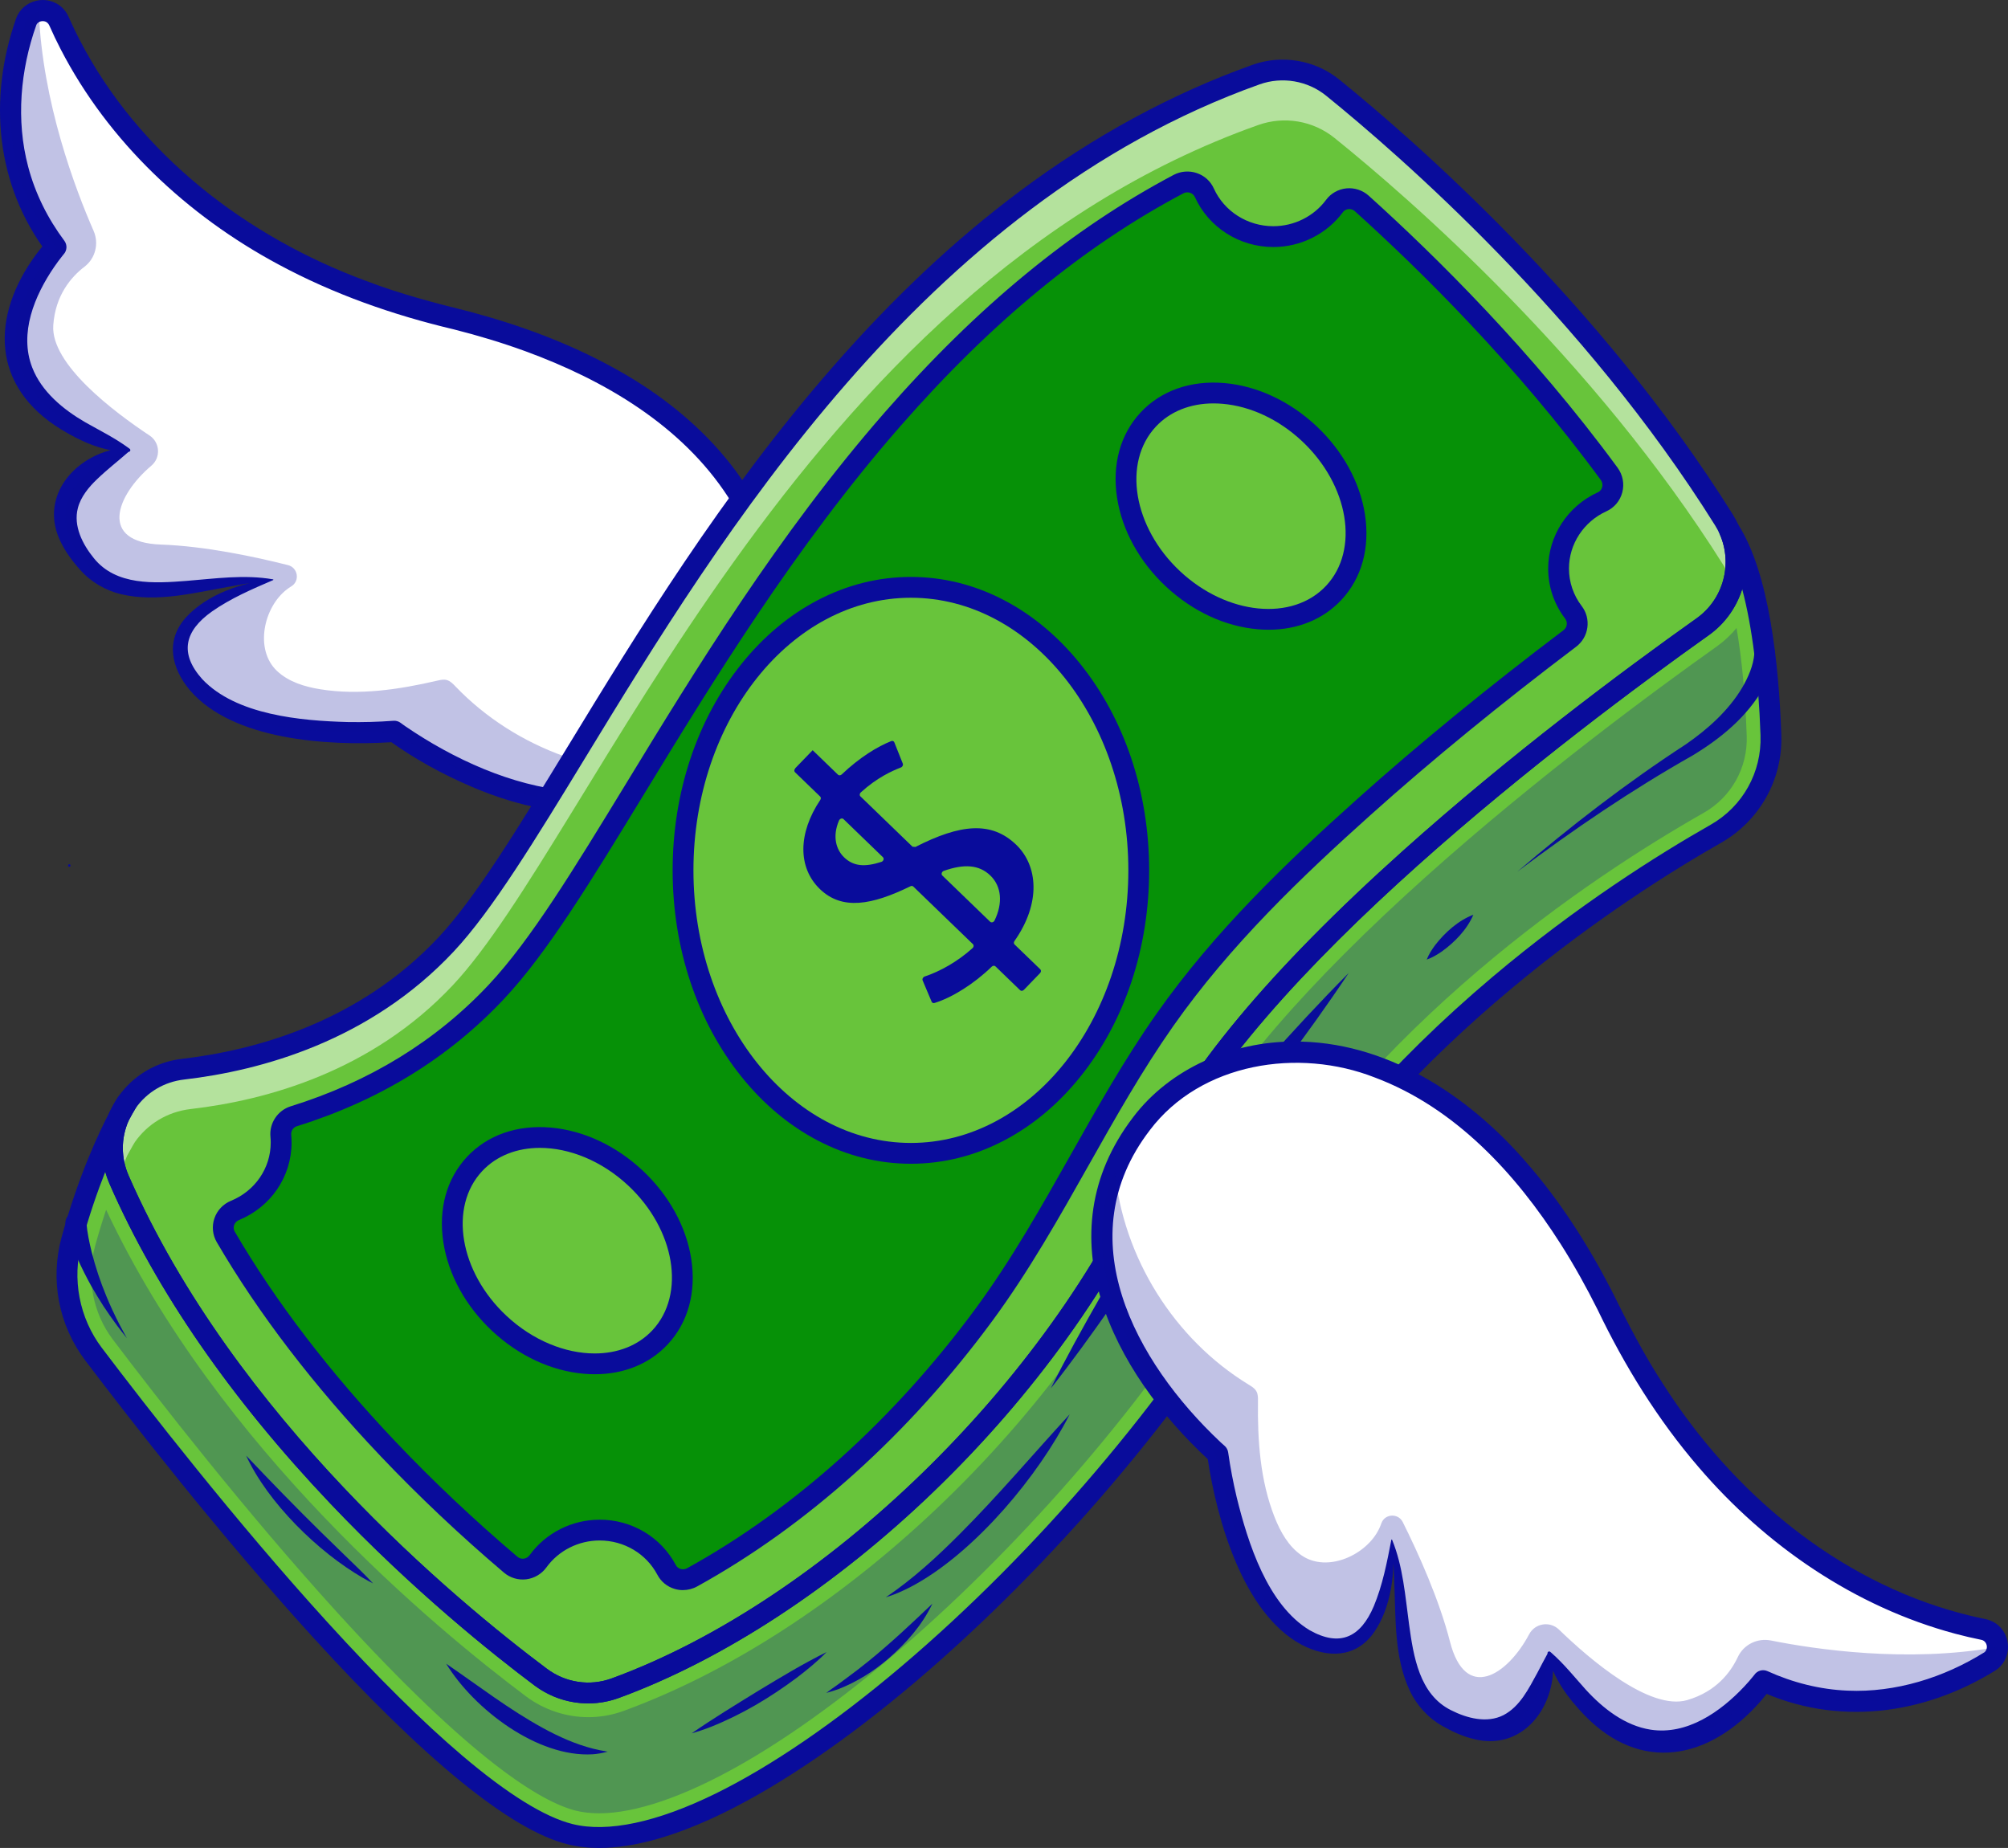 <svg xmlns="http://www.w3.org/2000/svg" viewBox="0 0 2411.18 2219.19"><rect x="0" y="0" width="2411.18" height="2219.19" fill="#333333" stroke="none"/><path fill="#fff" d="M46.58,13.18c-6.73,1.47-12.83,6.14-15.49,13.9C10.06,88.24-8.29,195.77,67.12,296.77c0,0-152.51,164.63,86.42,243.52,0,0-128.28,43.74-49.49,136.55,50.53,59.51,144.6,15.75,223.69,19.38,0,0-155.5,35.16-98.85,117.59,56.65,82.43,244.58,64.42,244.58,64.42,0,0,203.35,154.68,359.17,47.91,16.52-11.32,32.51-25.58,47.65-43.28,104.75-122.33,71.91-401.71-341.51-501.93C228.37,305.68,110.39,115.57,70.85,25.49c-4.53-10.32-15.02-14.33-24.28-12.3Z"/><path fill="#090c9b" d="M870.64,874.6c66.06-77.28,58.69-195.74,3.84-277.51-55.78-86.08-148.71-140.57-243.43-175.24-28.19-10.29-57.04-18.96-86.15-26.32-72.99-17.23-144.39-42.3-210.55-77.98C224.87,258.89,130.13,170.03,72.8,59c-4.79-9.29-9.32-18.75-13.54-28.34-1.18-2.76-3.49-4.77-6.61-5.19-3.56-.49-7.24.99-8.92,4.26-19.35,54.17-24.71,114.72-9.9,170.47,8.44,32.17,23.54,62.31,43.46,88.96,3.72,4.99,3.22,11.83-.86,16.23,0,0-1.33,1.63-1.33,1.63-3.47,4.32-6.78,8.79-9.92,13.37-23.74,34.66-42.46,79.67-26.48,120.98,11.27,29.04,37.07,50.32,63.73,65.76,17.54,9.95,35.43,18.72,51.88,30.79,0,0,1.38,1.03,1.38,1.03,1.65,1.19.6,3.83-1.36,3.68-12.75,11.22-25.84,21.32-37.65,32.72-10.14,9.6-19.77,21.39-23.19,34.81-5.61,21.56,5.71,43.65,19.29,60.25,26.64,33.03,72.52,30.18,111.24,27.16,34.12-2.72,69.48-7.87,103.73-1.86,0,0,.13.02.13.02.26.05.43.29.38.55-.04.22-.22.37-.43.39-25.6,11.04-50.7,21.83-73.25,37.6-32.95,23.31-39.6,50.27-11.62,81.44,40.65,42.95,118.28,49.91,174.82,51.38,18.12.3,36.38-.14,54.45-1.51,3.31-.3,6.43.68,8.9,2.53,0,0,2.57,1.89,2.57,1.89l2.74,1.95c116.7,79.87,279.75,126.73,384.17,2.64h0ZM889.93,891.12c-85.46,101.08-208.84,102.9-323.44,53.72-35.49-15.17-69.48-33.82-100.71-56.5,0,0,8.9,2.53,8.9,2.53,0,0,0,0,0,0-1.88.16-5.48.48-7.35.6-73.93,4.34-188.03-2.53-239.38-62.65-22.41-26.82-29.56-59.63-4.6-87.45,25.02-27.46,68.04-42.42,104.28-45.63,0,0,0,0,0,0,0,0,.09.97.09.97-17.26,1.59-34.04,4.42-50.88,7.56-42.93,7.43-87.71,19.51-131.39,9.33-18.49-4.41-36.3-14.65-48.98-29.03-9.34-10.37-18.03-21.95-24.07-34.88-22.39-46.8,7.69-91.29,53.11-106.93,8.81-2.95,17.88-4.91,27.23-4.82,0,0,.02,4.72.02,4.72-28.58-.32-55.17-12.24-79.18-26.89-84.37-51.52-85.11-136.04-29.83-210.76,4.06-5.43,8.36-10.73,12.98-15.73,0,0,1.08-1.14,1.08-1.15,0,0-.86,16.23-.86,16.23C-5.31,222.52-14.36,117.99,19.28,22.41,27.24-.57,57.36-7.57,74.88,9.41c3.43,3.3,5.94,7.15,7.79,11.41,0,0,.32.73.32.73,0,0,1.29,2.9,1.29,2.9,3.49,7.72,7.19,15.36,11.08,22.91,70.77,137.53,200.95,237.27,344.6,290.12,40.22,15.4,82.13,26.39,123.94,36.76,59.88,15.99,118.32,37.42,172.8,67.43,93.77,51,178.34,133.97,200.94,241.81,15.52,71.45.55,151.32-47.73,207.65h0Z"/><path fill="#090c9b" d="M46.58,13.18c-6.73,1.47-12.83,6.14-15.49,13.9C10.06,88.24-8.29,195.77,67.12,296.77c0,0-152.51,164.63,86.42,243.52,0,0-128.28,43.74-49.49,136.55,50.53,59.51,144.6,15.75,223.69,19.38,0,0-155.5,35.16-98.85,117.59,47.96,69.78,156.33,63.81,229.9,66.41,4.98.18,10,.36,14.81,1.62,6.61,1.74,12.5,5.43,18.33,9,51.51,31.65,106.96,58.8,166.58,68.81,59.62,10,124.18,1.33,173.57-33.53-103.92,12.63-212.85-26.28-285.25-101.89-2.97-3.11-6.11-6.4-10.25-7.56-3.79-1.06-7.82-.14-11.66.75-45.97,10.69-93.72,17.83-140.32,10.32-18.81-3.03-37.98-8.85-51.87-21.89-27.34-25.65-16.21-76.54,11.61-97.93,1.81-1.39,3.7-2.69,5.64-3.9,10.39-6.49,7.76-22.37-4.12-25.37-39.57-10-99.43-22.8-152.55-24.68-74.68-2.63-54.38-58.37-11.49-94.8,11.48-9.75,10.34-27.83-2.2-36.15-43-28.52-118.9-85.74-115.65-132.4,2.5-35.95,21.25-57.89,37.5-70.32,13.15-10.06,17.55-27.92,10.91-43.08C90.76,227.92,50.69,122.76,46.58,13.18Z" opacity=".25"/><path fill="#68c43b" d="M2044.52,752.69c-162.85,115.63-554.99,411.22-656.66,644.2-121.41,278.24-394.88,537.47-649.02,630.42-30.19,11.04-63.92,5.92-89.66-13.35-103.32-77.38-376.92-301.92-506.1-597.07-11.3-25.81-10.2-53.15-.01-76.32,5.34-10.1,8.8-15.69,9.29-16.49.04-.06.06-.1.06-.1,14.92-21.26,38.53-36.64,67.26-39.97,92.04-10.71,218.56-45.74,316.11-149.96,168.41-179.91,414.02-845.36,972.56-1044.5,31.28-11.15,66.13-5.24,91.93,15.67,90.66,73.43,312.02,266.64,469.81,519.14,2.48,3.95,4.62,8.03,6.45,12.18,18,40.82,5.36,89.6-32.03,116.14Z"/><path fill="#fff" d="M152.73,1387.81c5.32-10,8.76-15.53,9.24-16.32.04-.06.06-.1.06-.1,14.84-21.04,38.33-36.24,66.91-39.55,91.56-10.59,217.44-45.25,314.48-148.36,167.54-178,411.88-836.35,967.54-1033.37,31.12-11.03,65.79-5.18,91.45,15.51,90.19,72.65,310.41,263.8,467.38,513.61,2.46,3.91,4.6,7.94,6.42,12.05,1.68,3.79,3.09,7.65,4.24,11.55,6.52-21.39,5.5-44.93-3.92-66.29-1.83-4.16-3.97-8.23-6.45-12.18-157.79-252.51-379.15-445.71-469.81-519.14-25.8-20.91-60.65-26.82-91.93-15.67-558.54,199.14-804.15,864.59-972.56,1044.5-97.55,104.22-224.08,139.25-316.11,149.96-28.73,3.34-52.34,18.71-67.26,39.97,0,0-.02.03-.06.1-.48.8-3.94,6.39-9.29,16.49-10.19,23.17-11.29,50.51.01,76.32.58,1.32,1.17,2.64,1.75,3.96.59-11.51,3.31-22.7,7.89-33.04Z" opacity=".5"/><path fill="#069107" d="M1871.52,682.71c0-35.45,21.4-66.03,52.28-80.09,12.85-5.85,16.85-22.18,8.5-33.57-100.07-136.36-213.24-249.15-297.07-324.71-9.75-8.79-25.05-7.43-32.85,3.13-16.43,22.22-43.19,36.68-73.4,36.68-36.97,0-68.76-21.64-82.8-52.66-5.33-11.77-19.66-16.42-31.08-10.38-120.54,63.81-233.73,157.03-343.27,282.31-127.45,145.76-227.85,310.38-308.51,442.67-64.79,106.24-115.97,190.17-166.95,244.64-74.5,79.59-162.54,124.59-243.49,149.73-10.09,3.13-16.66,12.87-15.67,23.39.26,2.72.39,5.47.39,8.26,0,36.67-22.88,68.11-55.47,81.47-12.58,5.16-17.89,20.09-11.03,31.83,49.64,85,114.89,170.26,194.9,254.58,52.34,55.15,103.84,102.17,147.28,139.06,10.02,8.51,25.07,6.49,32.78-4.16,16.38-22.64,43.4-37.43,73.95-37.43,35.05,0,65.45,19.46,80.47,47.91,5.81,11,19.67,14.89,30.57,8.88,138.51-76.38,257.35-188.83,350.65-315.59,82.51-112.09,137.45-240.49,216.83-353.48,67.82-96.54,151.83-177.72,239.37-256.17,84.37-75.59,171.38-145.04,247.12-202.28,9.86-7.45,11.87-21.51,4.37-31.33-11.22-14.71-17.86-32.95-17.86-52.7Z"/><ellipse cx="1093.79" cy="1045.18" fill="#68c43b" rx="273.61" ry="339.86"/><ellipse cx="681.22" cy="1501.91" fill="#68c43b" rx="119.57" ry="152.42" transform="rotate(-46.93 681.177 1501.872)"/><ellipse cx="1490.2" cy="607.84" fill="#68c43b" rx="119.57" ry="152.42" transform="rotate(-46.93 1490.138 607.849)"/><path fill="#68c43b" d="M2060.24,1001.35c-123.12,70.02-388.21,243.21-546.34,511.87-211.13,358.71-639.85,736.8-829.44,689.41-152.5-38.12-458.33-426.12-572.15-576.47-29.63-39.15-39.25-89.83-26.26-137.17,20.04-73.02,44.09-123.94,57.04-148.42-10.19,23.17-11.29,50.51.01,76.32,129.18,295.15,402.77,519.69,506.1,597.07,25.73,19.27,59.46,24.39,89.66,13.35,254.14-92.95,527.61-352.18,649.02-630.42,101.67-232.98,493.81-528.57,656.66-644.2,37.39-26.54,50.02-75.33,32.03-116.14,36.71,56.54,47.27,168.59,49.96,246.21,1.69,48.76-23.85,94.47-66.27,118.59Z"/><path fill="#090c9b" d="M1619.46,1168.52c-50.44,75.76-106.29,147.87-163.12,218.89,0,0-11.46,14.12-11.46,14.12l.88-1.22-10.79,17.13c-43.43,68.28-88.54,135.91-136.3,201.26-12.03,16.38-24.17,32.63-36.84,48.56,9.01-18.25,18.52-36.16,28.2-54.04,41.97-77,87.58-152.39,134.77-226.29,61.96-75.23,125.91-149.24,194.66-218.41h0Z"/><path fill="#090c9b" d="M706.29,2045.59c-22.91,0-45.57-7.37-64.6-21.62-48.78-36.53-145.47-113.46-244.93-218.27-119.65-126.08-208.85-255.21-265.13-383.79-12.22-27.91-12.22-58.58,0-86.36.12-.28.25-.55.39-.81,3.45-6.52,6.76-12.4,9.58-17.02l.08-.13c.09-.15.18-.29.28-.44.11-.17.12-.18.23-.34,17.66-25.17,45.38-41.65,76.05-45.21,87.9-10.23,212.76-43.87,308.43-146.08,44.29-47.31,95.66-131.56,155.15-229.11,82.56-135.39,185.31-303.89,318.15-455.8,73.14-83.64,146.51-152.58,224.32-210.76,88.68-66.31,182.84-117.47,279.87-152.06,35.18-12.54,75.03-5.74,104,17.74,89.01,72.1,313.25,267.33,472.54,522.23,2.74,4.37,5.19,9.01,7.29,13.77,20.56,46.62,5.32,101.87-36.23,131.37h0c-162.76,115.56-552.14,409.15-652.44,639-30.04,68.85-69.81,137.86-118.2,205.11-46.68,64.88-100.28,126.65-159.32,183.58-118.46,114.24-252.94,202.48-378.67,248.47-12,4.39-24.46,6.54-36.85,6.54ZM154.34,1346c-9.19,21.2-9.13,44.58.19,65.87,126.95,290.06,393.45,510.68,502.14,592.08,22.52,16.87,51.63,21.21,77.87,11.61,254.91-93.23,524.85-355.53,641.86-623.68,44.69-102.4,148.48-227.03,308.5-370.41,127.86-114.57,262.2-214.94,352.38-278.98h0c31.92-22.66,43.62-65.09,27.82-100.91-1.62-3.67-3.5-7.23-5.61-10.59-157.29-251.72-379.04-444.76-467.08-516.07-22.24-18.03-52.84-23.24-79.86-13.61-404.58,144.25-648.19,543.74-809.39,808.09-60.21,98.73-112.2,184-158.24,233.18-100.85,107.74-231.75,143.12-323.8,153.83-23.83,2.77-44.52,15.01-58.29,34.47-2.44,4.01-5.45,9.35-8.5,15.11Z"/><path fill="#090c9b" d="M820.05,1909.56c-3.37,0-6.75-.48-10.01-1.46-8.96-2.68-16.28-8.68-20.62-16.89-13.43-25.44-40.03-41.25-69.42-41.25-25.35,0-49.21,12.06-63.82,32.25-5.76,7.96-14.63,13.2-24.34,14.38-9.59,1.15-19.3-1.76-26.66-8.01-52.71-44.77-102.59-91.86-148.25-139.98-80.42-84.74-146.58-171.17-196.63-256.88-5.04-8.64-6.1-19.02-2.89-28.49,3.25-9.61,10.53-17.34,19.97-21.21,28.98-11.89,47.71-39.33,47.71-69.91,0-2.37-.11-4.75-.33-7.08-1.55-16.28,8.72-31.64,24.4-36.51,94.58-29.38,174.67-78.61,238.07-146.33,50.09-53.52,100.96-136.94,165.37-242.54,80.93-132.73,181.6-297.84,309.81-444.46,111.2-127.18,224.65-220.44,346.83-285.13,8.57-4.54,18.75-5.34,27.93-2.2,9.18,3.14,16.42,9.7,20.39,18.47,12.46,27.52,40.49,45.31,71.41,45.31,25.03,0,48.71-11.82,63.35-31.61,5.77-7.8,14.64-12.83,24.33-13.81,9.81-.98,19.62,2.23,26.94,8.83,79.65,71.8,196.14,186.74,298.77,326.6,6.28,8.56,8.35,19.36,5.67,29.63-2.64,10.12-9.59,18.4-19.06,22.71-27.31,12.43-44.96,39.4-44.96,68.71,0,16.4,5.29,32,15.3,45.12,5.63,7.38,8.04,16.53,6.78,25.75-1.27,9.27-6.08,17.49-13.55,23.13-90.22,68.17-173.09,136-246.32,201.61-82.75,74.15-168.79,156.25-237.49,254.04-37.27,53.05-69.81,110.78-101.28,166.62-35.33,62.69-71.86,127.51-115.71,187.08-100.13,136.04-222.77,246.39-354.68,319.12-5.23,2.88-11.12,4.36-17.03,4.36ZM720,1824.96c38.68,0,73.75,20.91,91.53,54.57,1.18,2.23,3.19,3.87,5.67,4.61,2.63.78,5.4.49,7.81-.84,128.76-71,248.62-178.91,346.62-312.05,42.95-58.35,79.11-122.5,114.07-184.54,31.77-56.37,64.62-114.66,102.6-168.72,70.14-99.85,157.41-183.15,241.26-258.29,73.75-66.08,157.16-134.36,247.93-202.94,2.12-1.61,3.49-3.94,3.85-6.58.35-2.58-.32-5.14-1.88-7.2-13.36-17.51-20.42-38.36-20.42-60.28,0-39.08,23.39-74.99,59.6-91.47,3.55-1.62,4.8-4.62,5.23-6.27.77-2.95.18-6.06-1.63-8.53-101.39-138.16-216.58-251.81-295.36-322.82-2.12-1.91-4.85-2.81-7.7-2.52-1.58.16-4.56.86-6.73,3.8-19.33,26.14-50.53,41.75-83.45,41.75-40.72,0-77.69-23.55-94.19-60-1.1-2.42-3.12-4.24-5.7-5.12-2.72-.93-5.61-.7-8.15.64-119.43,63.23-230.55,154.65-339.71,279.49-126.81,145.01-226.86,309.1-307.25,440.95-65.19,106.9-116.65,191.28-168.5,246.68-66.4,70.93-150.14,122.45-248.91,153.13-4.45,1.38-7.36,5.7-6.93,10.27.3,3.11.45,6.29.45,9.44,0,40.77-24.82,77.29-63.22,93.04-2.74,1.12-4.85,3.35-5.78,6.1-.52,1.54-1.11,4.6.8,7.87,49.09,84.05,114.08,168.93,193.18,252.28,45.05,47.47,94.27,93.95,146.3,138.13,2.09,1.78,4.75,2.57,7.48,2.25,2.85-.34,5.37-1.84,7.08-4.21,19.3-26.67,50.73-42.6,84.08-42.6Z"/><path fill="#090c9b" d="M719.49,2219.19c-13.55,0-26.25-1.47-38.07-4.43-68.15-17.04-171.37-101.1-306.79-249.86-111.44-122.42-218.44-260.05-272.3-331.19-15.68-20.71-26.55-45.17-31.43-70.71-4.87-25.5-3.81-52.23,3.08-77.31,20.45-74.54,45.15-126.57,58.04-150.95,3.15-5.95,10.43-8.34,16.49-5.41,6.06,2.93,8.71,10.13,6,16.29-9.37,21.31-9.36,44.84.02,66.27,126.95,290.06,393.45,510.69,502.14,592.08,22.52,16.87,51.63,21.21,77.87,11.61,254.91-93.23,524.85-355.53,641.86-623.68,44.69-102.4,148.48-227.03,308.5-370.41,127.86-114.57,262.2-214.94,352.38-278.98,31.92-22.66,43.62-65.09,27.82-100.91-2.63-5.96-.24-12.94,5.49-16.04,5.73-3.1,12.88-1.27,16.43,4.19,37.73,58.11,49.08,169.43,51.97,252.59,1.86,53.61-25.95,103.38-72.58,129.89-109.88,62.49-382.63,237.01-541.75,507.35-102.46,174.08-261.52,361.07-425.48,500.18-81.09,68.81-160.4,123.04-229.33,156.83-57.85,28.36-108.23,42.61-150.36,42.61ZM126.4,1407.24c-9.28,23.41-19.22,51.9-28.31,85.05-11.9,43.38-2.87,90.6,24.17,126.32,53.6,70.81,160.07,207.76,270.85,329.45,60.38,66.33,114.79,120.17,161.7,160.02,54.51,46.31,99.14,74.03,132.67,82.41,42.09,10.52,101.34-2.06,171.36-36.38,67.11-32.89,144.62-85.95,224.16-153.44,161.94-137.4,318.99-322,420.11-493.8,69.59-118.23,166.83-230.49,289.01-333.64,101.38-85.6,198.4-146.63,261.93-182.76h0c38.52-21.9,61.49-63.01,59.96-107.29-2.46-70.78-10.04-130.62-22-175.69-6.89,21.79-20.64,41.45-40.26,55.38-162.75,115.56-552.14,409.15-652.44,639-30.04,68.85-69.81,137.86-118.2,205.12-46.68,64.88-100.28,126.65-159.31,183.58-118.46,114.24-252.94,202.48-378.67,248.47-34.21,12.51-72.13,6.87-101.44-15.08-48.78-36.53-145.47-113.46-244.93-218.27-119.65-126.08-208.85-255.21-265.13-383.79-2.11-4.81-3.85-9.71-5.23-14.66Z"/><path fill="#090c9b" d="M719.39,2177.59c-10.08,0-19.46-1.07-27.88-3.17-41.29-10.32-124.45-59.91-286.13-237.51-110.34-121.21-216.46-257.72-269.89-328.3-23.95-31.64-31.95-73.48-21.4-111.92,4.31-15.72,8.82-30.38,13.34-43.9,134.65,287.09,396.02,503.35,504.32,584.45,21.44,16.05,47.95,24.89,74.65,24.89,14.52,0,28.8-2.53,42.42-7.51,268.86-98.33,542.6-364.02,665.69-646.1,22.48-51.51,62.17-110.5,117.98-175.34,48.19-55.98,108.8-116.79,180.16-180.73,133.07-119.24,275.59-224.13,348.7-276.04,9.07-6.44,17.05-13.93,23.87-22.23,6.35,36.71,10.51,80.35,12.21,129.59,1.32,38.09-18.44,73.46-51.58,92.3-140.09,79.67-398.74,253.47-557.03,522.4-47.86,81.31-107.32,164.42-176.73,247.03-66.34,78.95-140.05,154.83-213.16,219.44-73.79,65.21-147.09,119.01-211.97,155.59-66.21,37.33-124.16,57.06-167.59,57.06Z" opacity=".25"/><path fill="#090c9b" d="M143.07,1353.07c-1.83,0-3.68-.4-5.43-1.25-6.06-2.93-8.71-10.12-6-16.28,2.86-6.52,6.39-12.79,10.49-18.64,3.87-5.52,11.43-6.98,17.08-3.29,5.65,3.69,7.35,11.2,3.84,16.96l-.1.17c-2.52,4.12-5.65,9.69-8.81,15.67-2.24,4.23-6.57,6.66-11.06,6.66Z"/><path fill="#fff" d="M2398.54,1977.82c0,6.89-3.25,13.84-10.27,18.11-55.24,33.62-156.36,74.55-271.15,22.5,0,0-128.19,184.2-256.37-32.32,0,0-15.29,134.67-122.8,77.56-68.94-36.62-46.32-137.88-66.79-214.36,0,0-1.08,159.43-93.72,121.72-92.64-37.7-115.26-225.13-115.26-225.13,0,0-194.61-165.54-123.64-340.6,7.52-18.56,18.03-37.23,32.08-55.81,97.09-128.5,377.02-156.19,563.37,226.21,139.92,287.12,350.88,361.69,447.33,381.04,11.05,2.22,17.21,11.6,17.21,21.08Z"/><path fill="#090c9b" d="M1360.5,1341.84c44.7-59.21,119.51-90.93,192.63-91.05,110.2-.98,209.31,63.86,279.2,144.55,40.97,46.8,74.4,99.3,102.84,154.38,19.07,38.63,38.78,77.21,62.43,113.21,82.36,129.01,207.66,234.85,357.13,274.55,8.2,2.18,16.46,4.16,24.75,5.92l3.11.64s.78.16.78.16c4.56.9,8.87,2.53,12.82,5.17,20.16,13.38,20.12,44.3-.81,57.1-86.19,53.3-190.19,66.83-283.48,23.53,0,0,15.67-4.31,15.67-4.31,0,0-.89,1.3-.89,1.3-3.89,5.58-8.15,10.91-12.58,16.04-61.18,69.95-143.79,87.39-212.26,15.95-19.45-20.32-36.78-43.75-43.2-71.6,0,0,4.62-.99,4.61-.99,2.08,9.12,2.11,18.4,1.11,27.63-5.52,47.65-42.59,86.64-93.09,74.76-13.93-3.13-27.09-9.15-39.22-16.05-16.76-9.31-30.57-24.51-38.83-41.63-19.3-40.48-17.08-86.82-19-130.34-.54-17.12-1.37-34.12-3.5-51.32,0,0,.96-.12.96-.12,0,0,0,0,0,0,4.61,36.07-.77,81.29-22.26,111.63-21.8,30.32-55.45,30.38-86.41,14.22-70.37-37.55-101.86-150.12-112.93-224.02,0,0-.48-3.72-.48-3.72,0,0,4.38,8.15,4.38,8.15,0,0-1.5-1.3-1.5-1.3,0,0-1.39-1.24-1.39-1.24-114.86-106.27-198.63-269.72-90.58-411.2h0ZM1380.76,1357.15c-98.84,128.63-18.29,277.68,84.78,374.71,0,0,2.49,2.26,2.49,2.26,0,0,2.39,2.11,2.39,2.11,2.51,2.16,3.99,5.11,4.38,8.15,2.54,17.96,6,35.87,10.17,53.52,13.5,54.88,36.97,129.29,87.59,159.78,36.53,20.66,61.29,8.42,77.07-28.77,10.58-25.4,15.75-52.23,21.05-79.6-.04-.26.15-.5.41-.54.27-.04.49.17.55.41,13.21,32.17,15.73,67.81,20.38,101.72,5.31,38.47,12.37,83.92,50.33,102.85,19.11,9.71,43.13,16.05,62.98,5.95,19.93-10.39,30.29-31.83,40.85-51.08,3.86-7.33,7.77-14.99,12.1-22.79-.31-1.09.32-2.22,1.41-2.53,1.3-.47,2.34.84,3.2,1.54,15.31,13.49,27.71,29.09,41.18,44.09,20.78,22.74,47.1,43.39,77.87,48.19,43.78,6.76,83.72-21.15,112.52-51.75,3.8-4.04,7.47-8.23,10.94-12.55,0,0,1.3-1.65,1.3-1.65,3.56-5.1,10.21-6.78,15.67-4.31,30.3,13.75,62.97,22.06,96.2,23.42,57.63,2.54,115.63-15.65,164.4-46.14,5.26-4.56,2.87-13.87-4.23-14.97-10.27-2.07-20.47-4.47-30.58-7.16-120.73-32.25-227.79-105.78-308.51-200.18-49.01-56.99-88.78-121.38-121.22-188.99-13.42-26.86-28.06-53.19-44.14-78.53-54.13-85.11-127.26-164.24-223.27-200.3-91.58-36.06-208.95-17.97-270.26,63.13h0Z"/><path fill="#090c9b" d="M83.21,1040.9c1.93,0,1.93-3,0-3s-1.93,3,0,3h0Z"/><path fill="#090c9b" d="M2131.57,784.85c-.06,1.48-.25,3.09-.47,4.53-2.1,12.92-7.15,25.15-13.43,36.45-19.77,35.04-51.34,60.89-85.12,81.34-73.31,41.51-143.26,88.94-210.57,139.62,64.19-54.85,131.29-106.67,202.14-152.78,26.41-18.22,51.58-40.76,67.96-68.34,7.2-12.47,13.29-26.16,14.5-40.57-.38-6.64,5.43-13.17,12.68-12.94,6.9.1,12.42,5.77,12.32,12.67h0Z"/><path fill="#090c9b" d="M1284.45,1698.5c-37.61,73.95-111.78,162.69-184.42,203.66-8.61,4.86-17.8,9.28-27.01,12.84-3.15,1.09-6.25,2.24-9.4,3.24,32.42-21.92,61.11-48.22,88.63-75.82,46.13-46.16,87.91-95.78,132.19-143.93h0Z"/><path fill="#090c9b" d="M103.75,1468.43c.99,11.78,3.52,23.67,6.34,35.17,4.46,17.76,10.45,35.76,17.53,52.77,4.49,11.07,10.32,23.43,15.76,34.04,2.48,4.91,6.37,11.72,8.98,16.59-3.43-4.43-8.38-10.51-11.63-14.93-5.27-7.07-11.5-16-16.37-23.35-4.8-7.46-10.5-16.81-14.87-24.53-11.68-21.16-22.15-43.52-29.09-66.8-.61-2.08-1.15-4.05-1.62-6.28-1.47-6.81,2.86-13.52,9.67-14.99,7.73-1.77,15.35,4.41,15.28,12.32h0Z"/><path fill="#090c9b" d="M535.8,1997.96c38.84,26.53,75.29,54.91,116.34,77.31,19.05,10.42,38.99,19.35,60.12,24.73,2.84.67,5.75,1.24,8.59,1.94,2.95.52,5.84.96,8.84,1.59-5.84,1.68-11.93,2.72-18,3.18-66.5,3.98-142.49-54.23-175.9-108.75h0Z"/><path fill="#090c9b" d="M295.59,1748.05c29.61,31.24,59.11,61.6,89.68,91.68,9.52,9.23,19.51,18.9,28.96,28.2,11.43,11.11,22.86,21.88,33.78,33.62-4.08-2.09-8.1-4.29-12.06-6.59-53.58-30.82-114.45-90.42-140.36-146.91h0Z"/><path fill="#090c9b" d="M1769.19,1098.5c-7.66,17.94-22.59,33.22-38.19,44.37-5.44,3.69-11.12,7.13-17.82,9.49,2.63-6.61,6.28-12.15,10.18-17.44,11.73-15.14,27.62-29.48,45.83-36.42h0Z"/><path fill="#090c9b" d="M1119.64,1925.79c-12.28,25.77-31.61,47.68-53.09,66.26-17.59,15.09-37.51,27.62-59.09,36.14-5.05,1.77-10.14,3.46-15.29,4.86,4.22-3.32,8.49-6.34,12.88-9.34,8.36-6.17,16.79-12.4,25.05-18.69,3.91-3.15,8.24-6.55,12.17-9.62,27.09-21.91,52.05-45.44,77.38-69.61h0Z"/><path fill="#090c9b" d="M992.53,1983.96c-11.12,11.4-23.51,21.47-36.15,31.1-31.79,23.68-66.17,44.26-103.11,58.84-7.31,2.9-15.12,5.5-22.68,7.62,26.11-18.09,52.77-34.25,79.66-50.86,27.03-16.35,53.84-32.59,82.28-46.7h0Z"/><path fill="#090c9b" d="M1093.79,1397.54c-38.98,0-76.77-9.47-112.31-28.14-34.1-17.92-64.69-43.51-90.89-76.06-53.46-66.4-82.9-154.53-82.9-248.15s29.44-181.75,82.9-248.15c26.21-32.55,56.79-58.14,90.89-76.06,35.54-18.67,73.33-28.14,112.31-28.14s76.77,9.47,112.31,28.14c34.1,17.92,64.69,43.51,90.89,76.06,53.46,66.4,82.9,154.53,82.9,248.15s-29.44,181.75-82.9,248.15c-26.21,32.55-56.79,58.14-90.89,76.06-35.54,18.67-73.33,28.14-112.31,28.14ZM1093.79,717.83c-143.98,0-261.11,146.85-261.11,327.36s117.13,327.36,261.11,327.36,261.11-146.85,261.11-327.36-117.13-327.36-261.11-327.36Z"/><path fill="#090c9b" d="M1099.24,1017.11l-3.52-.32-62.58-60.48c-1.22-1.18-1.01-3.35.47-4.7,19.29-17.57,36.96-25.61,48.16-29.95,1.91-.74,2.99-2.91,2.31-4.61l-10.23-25.67c-.56-1.4-2.15-1.98-3.72-1.37-16.06,6.3-37.71,19.35-59.4,40-1.35,1.29-3.3,1.46-4.43.37l-30.36-29.34-.11-.11-21.03,21.76.11.11h0c-1.34,1.38-1.48,3.42-.31,4.55l30.27,29.25c1,.97,1.04,2.63.12,4-26.8,39.91-27.17,81.27-.54,107.01,26.76,25.86,62.4,19.36,108.82-3.31,1.22-.6,2.56-.47,3.41.35l71.64,69.23c1.22,1.18,1.01,3.37-.49,4.72-18.42,16.56-39.25,27.98-57.48,34.09-2.01.67-3.19,2.96-2.45,4.71l10.84,25.65c.54,1.29,1.97,1.85,3.45,1.4,20.73-6.28,47.26-22.79,68.65-43.57,1.35-1.31,3.31-1.5,4.44-.4l29.67,28.68c1.16,1.13,3.19.92,4.53-.47l19.39-20.07c1.34-1.38,1.48-3.42.31-4.55l-30.96-29.91c-1.02-.99-1.04-2.7-.07-4.07,32.11-45.69,28.17-90.43,2.16-115.56-29.84-28.84-67.31-24.92-121.11,2.58ZM1013.53,1029.5c-9.42-9.11-14.31-24.89-6.06-44.13.98-2.29,3.82-3.24,5.37-1.74l47.42,45.83c1.65,1.6.58,4.76-1.9,5.56-20.21,6.54-33.66,5.27-44.83-5.52ZM1188.97,1106.92l-57.49-55.56c-1.63-1.58-.6-4.69,1.85-5.55,24.15-8.48,42.22-7.58,55.89,5.63,13.57,13.12,15.09,33.28,5.01,54-1.04,2.15-3.78,2.9-5.25,1.48Z"/><path fill="#090c9b" d="M714.31,1650.31c-4.33,0-8.73-.19-13.18-.58-39.23-3.4-78.33-21.64-110.1-51.34-31.77-29.71-52.6-67.49-58.63-106.4-6.21-40.03,3.86-76.51,28.35-102.7,24.49-26.2,60.2-38.7,100.56-35.19,39.23,3.4,78.33,21.64,110.1,51.34,31.77,29.71,52.6,67.49,58.63,106.4,6.21,40.03-3.86,76.51-28.35,102.7-21.79,23.3-52.46,35.77-87.38,35.77ZM648.34,1378.48c-27.04,0-51.81,9.13-69.33,27.88-40.32,43.13-27.27,121.08,29.1,173.77,31.86,29.78,70.84,45.22,106,45.22,27.04,0,51.81-9.13,69.33-27.88,40.32-43.13,27.27-121.08-29.1-173.77-31.86-29.78-70.84-45.22-106-45.22Z"/><path fill="#090c9b" d="M1523.29,756.24c-4.33,0-8.72-.19-13.18-.58-39.23-3.4-78.33-21.64-110.1-51.34s-52.6-67.49-58.63-106.4c-6.21-40.03,3.86-76.51,28.35-102.7,24.49-26.2,60.2-38.69,100.56-35.19,39.23,3.4,78.33,21.64,110.1,51.34,31.78,29.71,52.6,67.49,58.63,106.4,6.21,40.03-3.86,76.51-28.35,102.7-21.79,23.3-52.46,35.77-87.38,35.77ZM1457.2,484.45c-27.97,0-52.26,9.69-69.22,27.84-40.32,43.13-27.27,121.08,29.09,173.77,56.36,52.69,135.01,60.47,175.33,17.34,40.32-43.13,27.26-121.08-29.1-173.77-27.71-25.9-61.51-41.78-95.19-44.7-3.7-.32-7.34-.48-10.92-.48Z"/><path fill="#090c9b" d="M2398.54,1977.82c0,6.89-3.25,13.84-10.27,18.11-55.24,33.62-156.36,74.55-271.15,22.5,0,0-128.19,184.2-256.37-32.32,0,0-15.29,134.67-122.8,77.56-68.94-36.62-46.32-137.88-66.79-214.36,0,0-1.08,159.43-93.72,121.72-78.43-31.92-95.78-139.06-114.06-210.37-1.24-4.82-2.49-9.69-4.76-14.12-3.11-6.08-7.98-11.05-12.72-15.97-41.94-43.54-80.33-91.9-102.86-148-22.53-56.1-27.87-121.02-4.38-176.73,9.9,104.21,71.21,202.3,160.56,256.85,3.67,2.24,7.56,4.59,9.58,8.39,1.85,3.48,1.81,7.61,1.76,11.55-.61,47.2,2.63,95.36,19.94,139.28,6.99,17.72,16.77,35.2,32.48,45.99,30.9,21.22,78.24-.55,93.17-32.3.97-2.07,1.84-4.19,2.6-6.35,4.12-11.54,20.19-12.37,25.66-1.4,18.24,36.52,43.55,92.24,56.74,143.74,18.55,72.39,68.65,40.63,95.06-9.06,7.07-13.3,24.97-16.06,35.78-5.58,37.06,35.9,109.19,97.81,154.08,84.65,34.59-10.14,52.01-33.15,60.67-51.67,7.01-15,23.51-23.12,39.75-19.87,52.81,10.56,164.11,27.21,272.03,7.78Z" opacity=".25"/></svg>
